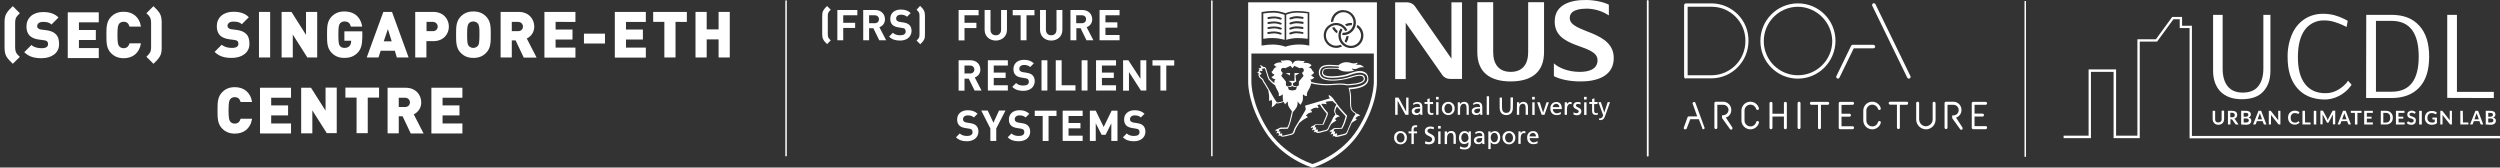 <?xml version="1.0" encoding="utf-8"?>
<!-- Generator: Adobe Illustrator 27.5.0, SVG Export Plug-In . SVG Version: 6.00 Build 0)  -->
<svg version="1.1" xmlns="http://www.w3.org/2000/svg" xmlns:xlink="http://www.w3.org/1999/xlink" x="0px" y="0px"
	 viewBox="0 0 1700.9 114" style="enable-background:new 0 0 1700.9 114;" xml:space="preserve">
<rect x="0" y="0" width="1700.9" height="114" fill="#333333" stroke="none"/>
<style type="text/css">
	.st0{display:none;}
	.st1{display:none;fill:#FF3939;}
	.st2{fill:none;stroke:#FFFFFF;stroke-miterlimit:10;}
	.st3{fill:#FFFFFF;}
</style>
<g id="Layer_2">
	<rect y="0" class="st0" width="1700.9" height="114.1"/>
	<rect x="1121.5" y="0.3" class="st1" width="24.1" height="106"/>
	<rect x="1096.3" y="0.3" class="st1" width="24.1" height="106"/>
	<rect x="825" y="0.3" class="st1" width="24.1" height="106"/>
	<rect x="799.9" y="0.3" class="st1" width="24.1" height="106"/>
	<rect x="535.3" y="0.3" class="st1" width="24.1" height="106"/>
	<rect x="510.1" y="0.3" class="st1" width="24.1" height="106"/>
	<g id="Isolation_Mode">
		<line class="st2" x1="1121" y1="0.3" x2="1121" y2="106.3"/>
		<line class="st2" x1="824.5" y1="0.3" x2="824.5" y2="106.3"/>
		<line class="st2" x1="534.8" y1="0.3" x2="534.8" y2="106.3"/>
	</g>
</g>
<g id="Layer_1">
	<g id="Layer_2_00000178898090270224163550000003547689354033274805_">
	</g>
	<g id="Layer_1_00000076599572531432482430000001172932702952305813_">
		<polygon class="st3" points="949.2,66.4 951.5,66.4 956.6,75.8 956.7,75.8 956.7,66.4 958.3,66.4 958.3,78.1 956.2,78.1 
			950.9,68.5 950.9,68.5 950.9,78.1 949.2,78.1 		"/>
		<path class="st3" d="M961.6,71.5c0.7-0.6,1.6-0.9,2.5-0.9c1.6,0,2.1,0.8,2.1,2.2c-0.6,0-1,0-1.7,0c-1.6,0-4,0.7-4,2.8
			c0,1.8,1.3,2.7,3.1,2.7c1.1,0,2.1-0.5,2.7-1.3l0,0v1.1h1.5c-0.1-0.6-0.1-1.1-0.1-1.7v-3.5c0-2.3-1-3.5-3.4-3.5c-1,0-2,0.3-2.8,0.8
			L961.6,71.5z M966.2,74.8c0,1.2-0.9,2.2-2.1,2.2c-0.1,0-0.1,0-0.2,0c-0.8,0-1.5-0.6-1.6-1.4c0-1.5,2.1-1.7,3-1.7c0.3,0,0.7,0,1,0
			L966.2,74.8z"/>
		<path class="st3" d="M975,70.8h-2.2v4.7c-0.1,0.7,0.5,1.4,1.2,1.5h0.1c0.4,0,0.8-0.1,1.1-0.3V78c-0.4,0.1-0.9,0.2-1.3,0.2
			c-1.6,0-2.6-0.8-2.6-2.5v-5h-2.1v-1.3h1.9v-2l1.6-0.5v2.5h2.3V70.8z"/>
		<path class="st3" d="M978.8,65.9H977v1.8h1.8V65.9z M977.1,78.1h1.6v-8.6h-1.6V78.1z"/>
		<path class="st3" d="M981,73.8c-0.1,2.4,1.8,4.4,4.2,4.5c0.1,0,0.1,0,0.2,0c2.4,0,4.3-1.9,4.3-4.3c0-0.1,0-0.1,0-0.2
			c0.2-2.3-1.6-4.3-3.9-4.5c-0.1,0-0.3,0-0.4,0c-2.3-0.1-4.3,1.7-4.4,4.1C981,73.6,981,73.7,981,73.8 M982.7,73.8
			c0-1.6,1-3.2,2.7-3.2c1.7,0,2.7,1.6,2.7,3.2s-0.9,3.2-2.8,3.2C983.4,77,982.7,75.3,982.7,73.8"/>
		<path class="st3" d="M991.8,69.6h1.5v1.3l0,0c0.6-1,1.6-1.6,2.8-1.6c2.2,0,3.2,1.4,3.2,3.7v5.1h-1.5v-4.4c0-2-0.4-3-1.8-3.1
			c-1.8,0-2.6,1.4-2.6,3.5v4h-1.6V69.6L991.8,69.6z"/>
		<path class="st3" d="M1002.4,71.5c0.7-0.6,1.6-0.9,2.5-0.9c1.6,0,2.1,0.8,2.1,2.2c-0.6,0-1.1,0-1.7,0c-1.6,0-4,0.7-4,2.8
			c0,1.8,1.3,2.7,3.1,2.7c1.1,0,2.1-0.5,2.7-1.3l0,0v1.1h1.5c-0.1-0.6-0.1-1.1-0.1-1.7v-3.5c0-2.3-1-3.5-3.4-3.5c-1,0-2,0.3-2.8,0.8
			L1002.4,71.5z M1007,74.8c0,1.2-0.9,2.2-2.1,2.2c-0.1,0-0.2,0-0.3,0c-0.8,0-1.5-0.6-1.6-1.4c0-1.5,2.1-1.7,3-1.7c0.3,0,0.7,0,1,0
			V74.8L1007,74.8z"/>
		<rect x="1011.5" y="65.5" class="st3" width="1.6" height="12.6"/>
		<path class="st3" d="M1029.3,73.3c0,3.3-1.7,5-4.5,5c-2.8,0-4.5-1.8-4.5-5v-6.9h1.6V73c0,2.2,0.7,3.8,2.9,3.8
			c2.2,0,2.9-1.5,2.9-3.8v-6.7h1.7L1029.3,73.3z"/>
		<path class="st3" d="M1032.1,69.6h1.5v1.3l0,0c0.6-1,1.6-1.6,2.8-1.6c2.2,0,3.2,1.4,3.2,3.7v5.1h-1.6v-4.4c0-2-0.4-3-1.8-3.1
			c-1.8,0-2.6,1.4-2.6,3.5v4h-1.6L1032.1,69.6z"/>
		<path class="st3" d="M1044.2,67.7h-1.8v-1.8h1.8V67.7z M1042.5,69.6h1.6v8.6h-1.6V69.6z"/>
		<polygon class="st3" points="1050.8,78.1 1048.9,78.1 1045.8,69.6 1047.6,69.6 1049.8,76.5 1049.9,76.5 1052.2,69.6 1053.8,69.6 
					"/>
		<path class="st3" d="M1061.9,76.2c-0.8,0.5-1.7,0.8-2.6,0.9c-1.5,0-2.8-1.2-2.8-2.8c0,0,0,0,0-0.1h6.1c0-2.8-0.9-4.8-3.8-4.8
			c-2.4,0-4,1.8-4,4.3c0,2.8,1.4,4.6,4.4,4.6c0.9,0,1.8-0.2,2.7-0.6V76.2L1061.9,76.2z M1056.4,73c0-1.3,1-2.3,2.3-2.4
			c1.2,0,2.2,1,2.2,2.1c0,0.1,0,0.2,0,0.2h-4.5V73z"/>
		<path class="st3" d="M1064.6,69.6h1.5v1.3l0,0c0.4-0.9,1.3-1.5,2.2-1.5c0.3,0,0.7,0,1,0.1v1.4c-0.3-0.1-0.6-0.2-0.9-0.2
			c-1.4,0-2.3,1.3-2.3,3.5v3.9h-1.6L1064.6,69.6z"/>
		<path class="st3" d="M1070.5,76.4c0.6,0.4,1.3,0.6,2,0.6s1.6-0.3,1.6-1.2c0-1.6-3.7-1.4-3.7-3.8c0-1.8,1.3-2.6,3-2.6
			c0.7,0,1.4,0.1,2,0.3l-0.1,1.4c-0.5-0.2-1.1-0.4-1.6-0.4c-0.8,0-1.5,0.3-1.5,1c0,1.7,3.7,1.2,3.7,4c0,1.5-1.2,2.7-2.7,2.7
			c-0.1,0-0.2,0-0.3,0c-0.8,0-1.6-0.1-2.3-0.5L1070.5,76.4z"/>
		<path class="st3" d="M1079.5,67.7h-1.8v-1.8h1.8V67.7z M1077.8,69.6h1.6v8.6h-1.6V69.6z"/>
		<path class="st3" d="M1086.8,70.8h-2.2v4.7c-0.1,0.7,0.4,1.4,1.2,1.5c0.1,0,0.1,0,0.2,0c0.4,0,0.8-0.1,1.1-0.3V78
			c-0.4,0.1-0.9,0.2-1.3,0.2c-1.6,0-2.6-0.8-2.6-2.5v-5h-1.9v-1.3h1.9v-2l1.6-0.5v2.5h2.2L1086.8,70.8z"/>
		<path class="st3" d="M1088.1,80.4c0.2,0.1,0.5,0.1,0.7,0.1c1.4,0,1.9-2,1.9-2.1c-0.1-0.3-0.2-0.6-0.3-0.9l-2.9-8h1.7l2.3,7.1l0,0
			l2.3-7.1h1.6l-3.1,8.7c-0.6,1.7-1.2,3.5-3.3,3.5c-0.4,0-0.7,0-1.1-0.1L1088.1,80.4z"/>
		<path class="st3" d="M948.5,93.7c-0.1,2.4,1.8,4.4,4.2,4.5c0.1,0,0.1,0,0.2,0c2.4,0,4.3-1.9,4.3-4.3c0-0.1,0-0.1,0-0.2
			c0.1-2.3-1.6-4.3-4-4.5c-0.1,0-0.3,0-0.4,0c-2.3-0.1-4.3,1.7-4.3,4.1C948.5,93.4,948.5,93.5,948.5,93.7 M950.2,93.7
			c0-1.6,1-3.2,2.7-3.2c1.7,0,2.7,1.6,2.7,3.2s-0.8,3.2-2.7,3.2C951,96.9,950.2,95.2,950.2,93.7"/>
		<path class="st3" d="M960.3,90.7h-2v-1.3h2v-0.8c0-2.1,0.5-3.4,2.9-3.4c0.3,0,0.7,0,1,0.1l-0.1,1.3c-0.2-0.1-0.5-0.1-0.8-0.1
			c-1.4,0-1.5,0.9-1.5,2v0.9h2.3v1.3h-2.2V98h-1.6V90.7L960.3,90.7z"/>
		<path class="st3" d="M975.4,88c-0.7-0.3-1.4-0.5-2.2-0.5c-0.9,0-2,0.3-2,1.6c0,2.2,5,1.7,5,5.6c0,2.5-1.9,3.5-4.3,3.5
			c-0.8,0-1.6-0.2-2.4-0.5l0.2-1.6c0.8,0.3,1.6,0.5,2.4,0.6c1.2,0.1,2.2-0.7,2.3-1.9l0,0c0-2.6-5-1.9-5-5.5c0-2.1,1.6-3.2,3.7-3.2
			c0.8,0,1.7,0.1,2.5,0.4L975.4,88z"/>
		<path class="st3" d="M980.2,87.5h-1.8v-1.8h1.8V87.5z M978.5,89.4h1.6V98h-1.6V89.4z"/>
		<path class="st3" d="M983,89.4h1.5v1.3l0,0c0.6-1,1.6-1.6,2.8-1.6c2.2,0,3.2,1.4,3.2,3.7v5.1h-1.6v-4.4c0-2-0.4-3-1.8-3
			c-1.8,0-2.6,1.4-2.6,3.5v4h-1.6v-8.6H983z"/>
		<path class="st3" d="M1000.7,89.4h-1.5v1.3l0,0c-0.5-1-1.7-1.6-2.8-1.5c-2.6,0-3.8,2.3-3.8,4.6s1.2,4.2,3.6,4.2
			c1.1,0,2.2-0.5,2.9-1.3l0,0v0.8c0,1.8-1,2.9-2.6,2.9c-1.1,0-2.1-0.3-3.1-0.8l-0.2,1.5c1,0.4,2,0.6,3.1,0.6c3,0,4.4-1.5,4.4-4.1
			L1000.7,89.4L1000.7,89.4z M996.6,96.7c-1.5,0-2.4-1.4-2.4-3c0-1.5,0.8-3.2,2.4-3.2c1.6,0,2.5,1.5,2.5,3.3
			C999.3,95.2,998.2,96.5,996.6,96.7C996.7,96.7,996.7,96.7,996.6,96.7"/>
		<path class="st3" d="M1003.9,91.3c0.7-0.6,1.6-0.9,2.5-0.9c1.6,0,2.1,0.8,2.1,2.2c-0.6,0-1.1,0-1.7,0c-1.6,0-4,0.7-4,2.8
			c0,1.9,1.3,2.7,3.1,2.7c1,0,2-0.5,2.6-1.3l0,0V98h1.5c-0.1-0.6-0.1-1.1-0.1-1.7v-3.6c0-2.3-1-3.5-3.4-3.5c-1,0-2,0.3-2.8,0.8
			L1003.9,91.3z M1008.4,94.6c0.1,1.2-0.9,2.2-2.1,2.3c-0.1,0-0.2,0-0.3,0c-0.8,0-1.5-0.6-1.6-1.4c0-1.5,2.1-1.6,3-1.6
			c0.3,0,0.7,0,1,0V94.6L1008.4,94.6z"/>
		<path class="st3" d="M1012.6,101.4h1.6v-4.7l0,0c0.6,0.9,1.7,1.5,2.8,1.4c2.6,0,3.7-2.3,3.7-4.6s-1.2-4.3-3.7-4.3
			c-1.1,0-2.2,0.5-2.9,1.4l0,0v-1.2h-1.5V101.4L1012.6,101.4z M1019.1,93.6c0,1.3-0.7,3.2-2.4,3.2c-1.7,0-2.5-1.8-2.5-3.2
			c0-1.6,0.8-3.2,2.5-3.2C1018.4,90.4,1019.1,92.1,1019.1,93.6"/>
		<path class="st3" d="M1022.3,93.7c-0.1,2.4,1.8,4.4,4.2,4.5c0.1,0,0.1,0,0.2,0c2.4,0,4.3-1.9,4.3-4.3c0-0.1,0-0.1,0-0.2
			c0.1-2.3-1.6-4.3-4-4.5c-0.1,0-0.2,0-0.4,0c-2.3-0.1-4.3,1.8-4.4,4.1C1022.3,93.4,1022.3,93.5,1022.3,93.7 M1024,93.7
			c0-1.6,1-3.2,2.7-3.2c1.7,0,2.7,1.6,2.7,3.2s-0.8,3.2-2.7,3.2C1024.8,96.9,1024,95.2,1024,93.7"/>
		<path class="st3" d="M1033.1,89.4h1.5v1.3l0,0c0.4-0.9,1.3-1.5,2.2-1.5c0.3,0,0.7,0,1,0.1v1.4c-0.3-0.1-0.6-0.2-0.9-0.2
			c-1.4,0-2.3,1.3-2.3,3.5v3.9h-1.6L1033.1,89.4z"/>
		<path class="st3" d="M1046.1,96c-0.8,0.5-1.7,0.8-2.6,0.9c-1.5,0-2.8-1.3-2.8-2.8c0,0,0,0,0-0.1h6.1c0-2.8-0.9-4.8-3.8-4.8
			c-2.4,0-4,1.8-4,4.3c0,2.8,1.4,4.6,4.4,4.6c0.9,0,1.8-0.2,2.7-0.6V96L1046.1,96z M1040.6,92.8c0-1.3,1-2.3,2.3-2.4
			c1.2,0,2.1,1,2.1,2.2c0,0.1,0,0.1,0,0.2C1045,92.8,1040.6,92.8,1040.6,92.8z"/>
		<path class="st3" d="M1057.2,43.1c3.2,3,9.5,5.7,17.2,5.8c6.8,0.1,12.2-1.9,12.5-7.5c0.7-12.2-30.3-7.3-29.1-27.8
			c0.5-10.4,10.7-13.8,21.7-13.6c5.9,0.1,11.9,1.5,15.1,3.2v7.3c-4.2-2.8-9-4.3-14-4.6c-7-0.1-12.5,1.2-12.6,6.3
			c-0.2,10.6,31.1,8.1,29.9,28.4c-0.7,11.5-11.8,15-23.4,14.8c-6.7-0.1-13.2-1.4-17.3-3.6V43.1z"/>
		<path class="st3" d="M1027.8,55.4c-14.4,0-22.7-6.5-22.7-19.9v-34h10.8v34c0,8.3,4,13.4,11.9,13.4c7.9,0,11.9-5,11.9-13.4v-34
			h10.8v34C1050.5,48.9,1042.2,55.4,1027.8,55.4"/>
		<path class="st3" d="M987.5,1.6v38.3L962.7,4.3c-1.2-1.7-3.2-2.7-5.3-2.7h-8.2v52.2h7.2V15.5l24.8,35.4c1.2,1.8,3.2,2.8,5.4,2.8
			h8.1V1.6H987.5z"/>
		<path class="st3" d="M866.8,8.6c-2.4,0-4.9,0.2-7.3,0.6v17.2c2.3-0.4,4.6-0.6,6.9-0.5c2.6,0,5.1,0.5,7.6,1.2v-17
			C871.6,9.2,869.2,8.7,866.8,8.6 M870.8,23.5c-1.1-0.5-2.4-0.7-3.6-0.8c-1.4,0-2.7,0.2-4,0.4c-0.4,0.1-0.8-0.1-1-0.5
			c-0.1-0.4,0.1-0.7,0.5-0.8c0,0,0,0,0.1,0c1.5-0.3,3-0.4,4.5-0.4c1.4,0.1,2.8,0.3,4.2,0.9c0.4,0.1,0.6,0.4,0.5,0.8v0.1
			C871.7,23.5,871.2,23.6,870.8,23.5 M870.9,20.1c-1.1-0.5-2.4-0.7-3.6-0.8c-1.4,0-2.7,0.2-4,0.4c-0.4,0.1-0.8-0.1-1-0.4
			c-0.1-0.4,0.1-0.7,0.5-0.9c0,0,0,0,0.1,0c1.5-0.3,3-0.4,4.5-0.4c1.4,0.1,2.8,0.3,4.2,0.9c0.4,0.1,0.6,0.5,0.5,0.8c0,0,0,0,0,0.1
			C871.7,20,871.3,20.2,870.9,20.1 M870.9,16.7c-1.1-0.5-2.4-0.7-3.6-0.8c-1.4,0-2.7,0.2-4,0.4c-0.4,0.1-0.8-0.1-1-0.4
			c-0.1-0.4,0.1-0.7,0.4-0.9h0.1c1.5-0.3,3-0.4,4.5-0.4c1.4,0.1,2.8,0.3,4.2,0.9c0.4,0.1,0.6,0.4,0.5,0.8v0.1
			C871.7,16.6,871.3,16.8,870.9,16.7 M870.9,13.3c-1.1-0.5-2.4-0.7-3.6-0.8c-1.4,0-2.7,0.2-4,0.4c-0.4,0.1-0.8-0.1-1-0.4
			c-0.1-0.4,0.1-0.7,0.4-0.9h0.1c1.5-0.3,3-0.4,4.5-0.4c1.4,0.1,2.8,0.3,4.2,0.9c0.4,0.1,0.6,0.4,0.5,0.8V13
			C871.7,13.2,871.3,13.4,870.9,13.3"/>
		<path class="st3" d="M882.3,8.6c-2.5,0-4.9,0.5-7.2,1.4v17.1c2.5-0.8,5.1-1.2,7.7-1.2c2.3,0,4.6,0.2,6.9,0.5V9.1
			C887.1,8.8,884.7,8.6,882.3,8.6 M885.9,23c-1.3-0.2-2.7-0.4-4.1-0.4c-1.2,0.1-2.4,0.3-3.6,0.8c-0.4,0.1-0.8,0-1-0.4
			c-0.1-0.3,0-0.7,0.4-0.9h0.1c1.3-0.5,2.7-0.8,4.1-0.8c1.5,0,3,0.2,4.5,0.5c0.4,0.1,0.6,0.4,0.5,0.8l0,0
			C886.8,23,886.3,23.2,885.9,23 M885.9,19.7c-1.3-0.2-2.7-0.4-4.1-0.4c-1.2,0.1-2.4,0.3-3.6,0.8c-0.4,0.1-0.8,0-1-0.4
			c-0.1-0.3,0-0.7,0.4-0.9h0.1c1.3-0.5,2.7-0.8,4.1-0.9c1.5,0,3,0.2,4.5,0.4c0.4,0.1,0.6,0.5,0.5,0.8l0,0
			C886.8,19.6,886.4,19.8,885.9,19.7 M886,16.2c-1.3-0.2-2.7-0.4-4.1-0.4c-1.2,0.1-2.4,0.3-3.6,0.8c-0.4,0.1-0.8,0-1-0.4
			c-0.1-0.3,0-0.7,0.4-0.9h0.1c1.3-0.5,2.7-0.8,4.1-0.9c1.5,0,3,0.2,4.5,0.4c0.4,0.1,0.6,0.4,0.5,0.8c0,0,0,0,0,0.1
			C886.8,16.2,886.4,16.4,886,16.2 M886,12.8c-1.3-0.2-2.7-0.4-4.1-0.4c-1.2,0.1-2.4,0.3-3.6,0.8c-0.4,0.1-0.8,0-1-0.4
			c-0.1-0.3,0-0.7,0.4-0.9h0.1c1.3-0.5,2.7-0.8,4.1-0.9c1.5,0,3,0.2,4.5,0.5c0.4,0.1,0.6,0.4,0.5,0.8c0,0,0,0,0,0.1
			C886.8,12.7,886.3,12.9,886,12.8"/>
		<path class="st3" d="M876,68.4L876,68.4L876,68.4L876,68.4"/>
		<path class="st3" d="M936.8,55.6v-54h-87.6v54c0,0.1,0,0.3,0,0.4c0,2.6,0.6,16,11.4,33.2c11.8,18.8,31.3,24.5,32.1,24.8l0.3,0.1
			l0.3-0.1c0.8-0.2,20.4-6,32.2-24.7S936.8,56.2,936.8,55.6 M923.5,16.9c2.6,1.5,4.1,4.3,4.1,7.3c0,4.7-3.8,8.5-8.5,8.5
			c-4.7,0-8.5-3.8-8.5-8.5c0-1.8,0.5-3.5,1.6-4.9c0.4,0.3,0.8,0.6,1.2,1c-0.8,1.2-1.2,2.5-1.2,3.9c0,3.8,3.1,7,6.9,7s6.9-3.2,6.9-7
			c0-2.3-1.1-4.4-3-5.7C923.3,17.9,923.4,17.4,923.5,16.9 M914.8,28c0.6-1,1-2.1,1.1-3.2c0.5-0.1,1.1-0.3,1.6-0.4
			c0,1.7-0.6,3.4-1.6,4.7C915.5,28.8,915.1,28.4,914.8,28 M914,6.9c4.7,0,8.5,3.8,8.5,8.5s-3.8,8.5-8.5,8.5l-0.8-0.1
			c0-0.5,0.1-1,0.3-1.5h0.5c3.8,0,6.9-3.2,6.9-7s-3.1-7-6.9-7c-3.6,0-6.6,2.8-6.9,6.3c-0.5,0.1-1.1,0.3-1.6,0.5
			c0.1-4.6,3.8-8.3,8.4-8.3 M916.2,17.8c-0.4-0.4-0.7-0.8-1.2-1.1c1.3-0.7,2.7-1.1,4.1-1.1l0.8,0.1c0,0.5-0.1,1-0.3,1.5h-0.5
			C918.1,17.2,917.1,17.4,916.2,17.8 M909,15.6c3.3,0,6.3,2,7.7,5c-0.5,0.2-1,0.4-1.5,0.5c-1.1-2.4-3.6-4-6.2-4
			c-3.8,0-6.9,3.2-6.9,7s3.1,7,6.9,7c1,0,2.1-0.2,3-0.7c0.4,0.4,0.7,0.8,1.2,1.1c-1.3,0.7-2.7,1.1-4.1,1.1c-4.7,0-8.5-3.8-8.5-8.5
			l0,0C900.5,19.5,904.3,15.7,909,15.6C909,15.7,909,15.7,909,15.6 M910.1,21.1c-0.2,0.5-0.3,1.1-0.4,1.6c-1.5-0.9-2.6-2.2-3.4-3.8
			c0.5-0.2,1-0.4,1.5-0.5C908.4,19.5,909.2,20.4,910.1,21.1 M858.3,27.8V8.2l0.5-0.1c2.6-0.4,5.3-0.7,8-0.7c2.6,0.1,5.2,0.6,7.7,1.6
			c2.5-1,5.1-1.5,7.8-1.5s5.4,0.2,8,0.7l0.5,0.1V31l-0.7-0.1c-2.4-0.5-4.9-0.7-7.3-0.6c-2.7,0.1-5.4,0.5-8,1.4l-0.2,0.1l-0.2-0.1
			c-2.6-0.9-5.3-1.3-8-1.4c-2.5,0-4.9,0.2-7.3,0.6l-0.8,0.1V27.8L858.3,27.8z M923.7,87.9c-10.6,16.8-28.2,22.9-30.7,23.7
			c-2.4-0.8-20-6.9-30.6-23.7c-10.6-16.8-11-30.3-11-32.2V36.4h83.3v19.1c0,0,0,0.1,0,0.2C934.7,57.6,934.3,71.1,923.7,87.9"/>
		<path class="st3" d="M928.5,49.1c-2.9-1.6-6.7-0.5-10,0.7c-2,0.8-4,1.3-6.1,1.6c-2.1,0.3-9.3,1.3-11.6-0.6
			c-0.4-0.3-0.6-0.8-0.7-1.2c0-0.7,0.2-1.4,0.6-2c0.6-0.6,1.9-0.9,4.1-0.9l5.6,0.1c0.4,0.4,1.2,1.2,3.5,1.7c2.5,0.4,5.1,0.2,7.6-0.5
			c-0.4-0.1-0.8-0.3-1.2-0.5c-0.3-0.2-0.4-0.6-0.4-0.9c0.6,0.3,1.3,0.4,1.9,0.4c1.4,0,2.1-0.7,3.4-1.1c0.9-0.2,1.9-0.2,2.8-0.1
			c-0.7-0.8-1.7-1.4-2.7-1.7c-1-0.1-2-0.1-3,0.1c0.3-0.2,0.6-0.4,0.9-0.6c0.3-0.3,0.4-0.6,0.5-1c-1,0.4-2.1,0.6-3.2,0.5
			c-1.6-0.1-1.5-0.7-4.7-0.8c-1.9,0.1-3.8,0.8-5.2,2.1c-2.6-0.2-4.6-0.3-5.8-0.3c-3.2,0-5.1,0.5-6.3,1.8c-1,1.1-1.4,2.6-1.2,4
			c0.1,1.2,0.7,2.4,1.6,3.2c3,2.5,11.2,1.8,14.1,1.2c2.1-0.3,4.1-0.8,6.1-1.4h0.1c1.4-0.5,5.9-2,7.7-1c0.4,0.3,0.7,0.7,0.8,1.1
			c0.1,0.2,0.1,0.5,0.1,0.7c0,0.4-0.1,0.7-0.3,1c-1.7,2.1-8,2.4-10.8,2.6c-1.5-0.3-3-0.5-4.6-0.5c-1.6,0-3,0.1-4.4,0.2
			c-3.3,0.3-6.6,0.3-9.9-0.1c-1.9-0.2-3.7-0.6-5.6-1.1c-0.1-0.7-0.4-1.3-0.9-1.7c1.1,0.3,2.5-0.8,2.9-1.4c0-0.1-1.9-0.6-2.1-1.8
			c0,0,1.4,0.1,1.9-1.8c-1.4-0.8-0.9-1-1.6-2c-0.6-0.8-1.5-1.3-2.5-1.2c0.3,0,0.6-0.1,0.9-0.2c0.6-0.3,1-1.1,1.6-1.1
			c-1.2-1.9-4.4-2.1-5.7-1.7c0.3-0.4,0.9-0.9,0.9-1.5c-1.8,0.5-3.5-0.4-5.3-0.1c-1.3,0.1-2.4,1-2.8,2.3h-0.1
			c-0.2-1.6-1.3-2.5-2.7-2.6c-1.8-0.3-3.5,0.6-5.3,0.1c0,0.6,0.5,1.1,0.9,1.5c-1.3-0.4-4.5-0.1-5.7,1.7c0.6,0,1,0.8,1.6,1.1
			c0.3,0.2,0.6,0.2,0.9,0.2c-1,0-1.9,0.4-2.4,1.2c-0.7,0.9-0.2,1.2-1.6,2c0.6,1.9,1.9,1.7,1.9,1.8c-0.1,1.2-2,1.8-2,1.8
			c0.4,0.6,1.8,1.8,2.9,1.4c-0.8,0.7-1.1,1.8-0.8,2.8c-1.3-0.9-2.5-2-3.5-3.2c-0.4-1.1-0.8-2.1-1.1-3.2l-0.3-1l-0.2-0.5
			c-0.4-1.6-0.8-3-1.6-3.1c-0.3-0.1-0.7-0.1-1.1-0.1c-0.2-0.4-0.6-0.7-1-0.9s-0.8-0.2-1.2-0.1c0.4,0.3,0.7,0.6,0.9,1
			c0.2,0.1,0.2,0.2,0.2,0.3c-0.1,0.1-0.3,0.2-0.4,0.3l0,0l-0.3,0.3h-0.2c-0.4-0.1-0.9,0-1.2,0.1c0.3,0.2,0.6,0.3,0.8,0.6
			c-0.4,0.5-0.5,1-0.6,1.6c0,0.1,0,0.1,0,0.2c-0.4,0-0.8,0.1-1.1,0.4c0.4,0.1,0.8,0.3,1.2,0.6l0.1,0.1l-0.1,0.1
			c-0.2,0.3-0.3,0.6-0.2,0.9c0.1,0.8,0.4,1.5,1,2l1.6,1.4c0.4,1.1,1,2.1,1.7,3c0.1,0.2,1,1.8,2,3.4c0.1,0.2,0.3,0.5,0.4,0.7
			c0.2,1,0.4,2.3,0.5,3.3c0.1,1.3,0.1,2.6,0,3.8c0.7,0,1.3-0.3,1.7-0.8c0.3,0.9,0.4,1.8,0.4,2.7c-0.1,0.8-0.2,1.7-0.3,2.5
			c0.7-0.4,1.4-0.8,2-1.4c0.4-0.4,0.8-0.9,1.1-1.4c0.9,0.6,3.6-0.4,5-0.9c0.3,0.6,0.7,1.2,1.1,1.8c0.2-0.8,1.1-1.2,1.5-1.9h0.3
			c-0.1,1.2,0.1,2.3,0.6,3.4c0.6,1.1,1.4,2.1,2.2,3.1c-0.3,1.5-0.9,4.2-1.5,6.5c-0.4,1.6-0.9,3.1-1.7,4.5c-1,0-2.7,0.1-3.3,0.1
			c-1.1-0.2-2.1,0.2-2.9,0.8l-0.1,0.1c-0.5,0-0.9,0.2-1.3,0.5c-0.3,0.3-0.5,0.7-0.6,1.1c0.4-0.2,0.8-0.3,1.2-0.4h0.1l0,0
			c0,0.2,0.1,0.4,0.2,0.6c-0.1,0.1-0.2,0.1-0.2,0.2c-0.3,0.3-0.5,0.7-0.5,1.2c0.4-0.3,0.8-0.4,1.2-0.5c0.2,0.3,0.4,0.6,0.6,0.8v0.2
			c-0.3,0.3-0.4,0.8-0.4,1.2c0.3-0.2,0.7-0.4,1.1-0.5c0.2,0.2,0.3,0.4,0.5,0.5c0.8,0.7,2.8,0.3,5.3-0.4l1.6-0.4
			c1-0.1,1.8-0.7,2.3-1.5c0.2-0.3,0.3-0.7,0.4-1l0.1-0.4c0.3-1,0.8-1.9,1.3-2.7c0,0,0.7-1.1,1.6-2.6c0.8-0.7,1.8-1.5,2.5-2
			c1.1-0.7,3.3-1.9,3.3-1.9c-0.3-0.5-0.8-0.9-1.4-1.1c0.6-0.6,1.3-1.1,2-1.6c0.8-0.3,1.6-0.6,2.4-0.7c-0.3-0.6-0.7-1.1-1.3-1.5
			c0.4-0.1,0.7-0.3,1-0.5c1.3-1,2.9-1.3,4.5-0.8c0.1-0.7-0.2-1.5-0.9-1.8c0.6-0.3,1.2-0.5,1.9-0.6c0.4,0.7,0.9,1.5,1.1,1.8
			c1.1,1.5,2.3,3,3.5,4.4c0,0,0.1,0.1,0,0.2c-0.2,0.9-0.5,1.8-0.9,2.6l-0.3,0.7l-1.5,3.6c-0.7,0-2.6,0.1-3.3,0.1
			c-1-0.1-2,0.1-2.8,0.8c-0.1,0.1-0.1,0.2-0.2,0.2c-0.5,0.1-1,0.3-1.3,0.6c-0.3,0.3-0.5,0.7-0.5,1.1c0.4-0.2,0.8-0.4,1.2-0.5h0.2
			c0,0.2,0.1,0.4,0.2,0.6c-0.1,0.1-0.2,0.2-0.3,0.3c-0.3,0.3-0.4,0.8-0.4,1.2c0.4-0.3,0.8-0.5,1.2-0.6h0.1c0.1,0.2,0.3,0.4,0.4,0.6
			c0,0.1-0.1,0.1-0.1,0.2c-0.3,0.3-0.4,0.8-0.5,1.2c0.3-0.3,0.7-0.5,1.2-0.6c0.2,0.2,0.3,0.4,0.5,0.5c0.8,0.7,2.4,0.3,4.6-0.4
			l1.6-0.4c0.9-0.1,1.8-0.6,2.2-1.4l0.4-0.9c0.2-0.4,0.4-0.8,0.6-1.2c0.3-0.4,0.5-0.9,0.8-1.4c0.4-0.3,0.7-0.6,1-0.8
			c0.7-0.5,2.5-1.6,2.5-1.6c-0.2-0.4-0.6-0.8-1.1-0.9c0.5-0.5,1-1,1.6-1.3c0.6-0.3,1.2-0.5,1.9-0.6c-0.5-0.4-1-0.7-1.5-1
			c-0.3-0.1-0.6-0.2-0.9-0.2c-0.1-0.5-0.3-0.9-0.6-1.3c-0.6-1,0.3-3.1,1-4.3c0.6,0.8,1.3,1.6,2,2.4l3.9,4.3
			c-0.4,1.5-0.8,2.9-1.3,4.3c-0.5,1.2-1,2.5-1.6,3.6c-0.8,0-2.5,0.1-3.2,0.1c-1-0.1-2.1,0.1-2.9,0.8c-0.1,0.1-0.2,0.2-0.2,0.3
			c-0.4,0.1-0.9,0.3-1.2,0.6c-0.3,0.3-0.5,0.7-0.5,1.2c0.3-0.3,0.7-0.5,1.2-0.5h0.1c0.1,0.2,0.1,0.4,0.2,0.6
			c-0.1,0.1-0.2,0.2-0.3,0.3c-0.3,0.3-0.4,0.8-0.4,1.2c0.4-0.3,0.8-0.5,1.2-0.6l0,0c0.2,0.3,0.4,0.5,0.5,0.8l0,0
			c-0.3,0.3-0.4,0.8-0.4,1.2c0.3-0.2,0.6-0.4,1-0.6c0.1,0.1,0.3,0.3,0.4,0.4c0.8,0.7,2.4,0.3,4.7-0.4l1.6-0.4
			c0.9-0.1,1.8-0.6,2.2-1.4c0.1-0.4,1.1-2.7,1.4-3.3c0.5-1.2,1-2.4,1.6-3.6c0.2-0.2,0.5-0.4,0.7-0.6c0.9-0.6,2.8-1.7,2.8-1.7
			c-0.2-0.4-0.6-0.8-1.1-0.9c0.5-0.4,1-0.8,1.5-1.2c0.6-0.3,1.3-0.6,2-0.7c-0.5-0.4-1-0.7-1.5-1c-0.4-0.2-0.9-0.3-1.3-0.3
			c-0.1-0.4-0.4-0.8-0.8-0.9c-0.6-0.3-1.2-0.8-1.6-1.3c-1-1.1-1.1-3.3-1.1-5.5c0-0.5,0-1,0-1.4v-2.1c0-1.8-0.3-3.6-0.8-5.3
			c3.2-0.3,9.1-0.9,11.5-3.9c0.7-0.8,1.1-1.9,1.1-3c0-0.5-0.1-1.1-0.2-1.6C930.5,50.7,929.7,49.7,928.5,49.1 M868.7,69.6
			c-0.8-0.8-3.7-5.8-5.6-9.2c-1.4-2.5-2-3.4-2.1-3.6c-0.6-0.8-1.2-1.8-1.6-2.8v-0.1l-1.7-1.5c-0.5-0.4-0.7-1-0.7-1.6
			c0.2,0.1,0.4,0.1,0.7,0c0.6-0.3,0.6-0.8,0.6-0.8c-0.3-0.4-0.7-0.7-1.2-0.9c-0.1-0.4,0-0.9,0.2-1.3c0,0.1,0.1,0.3,0.1,0.4
			c0.2,0.2,0.5,0.3,0.8,0.2c0.4,0,0.7-0.3,0.8-0.6c-0.2-0.4-0.5-0.7-0.8-1v0h0.1c0.1-0.1,0.1-0.1,0.2-0.1c0.1,0.1,0.3,0.1,0.5,0.1
			c0.8,0,0.9-0.4,0.9-0.4l0,0c0.2,0,0.3,0,0.5,0.1c0.2,0.1,0.6,1,1,2.6l0.2,0.5l0.3,1c0.3,1.2,0.7,2.4,1.2,3.5
			c1.3,1.5,2.8,2.9,4.5,4l0.2,0.8c0.3,0.9,1.4,2.6,1.8,3.5c0.5,0.9,0.6,2,0.4,3c1,0,2-0.5,2.7-1.3c0.3,1.7-0.3,2.8,0.4,4.8
			C870.9,69.5,869,69.9,868.7,69.6 M876.8,61c-0.2-0.7-0.4-1.3-0.5-2c-0.1,0-1.4-0.9-1.4-0.9v-2.6c0,0-3.2-4-3.2-3.9s1.1-2,1.1-2
			l0,0c-0.5-0.4-1.7-1.4-1.1-2.6c0.6-1.2,2.2-0.8,2.7-0.6c0.1-0.1,3.5-1.6,3.6-1.6c0.1,0,1.3,1.6,1.3,1.6s1.4-1.6,1.3-1.6
			c-0.1,0,3.5,1.5,3.6,1.6c0.5-0.2,2-0.7,2.7,0.6c0.7,1.3-0.6,2.2-1.1,2.6l0,0l1.1,2l-3.2,3.9V58c0,0-1.3,0.9-1.4,0.9
			c-0.1,0.7-0.3,1.3-0.5,2c-0.8,0.4-1.6,0.6-2.5,0.6h-0.1C878.4,61.5,877.5,61.3,876.8,61 M907.7,75.5c0,0.5,0.1,0.9,0.3,1.3
			c0.2,0.3,0.4,0.6,0.5,1c0,0.3-0.2,0.5-0.6,0.9c-0.8,1-1.4,2.1-1.8,3.3c-0.6,1.2-1.2,2.3-1.7,3.2c-0.3,0.4-0.5,0.9-0.6,1.4
			l-0.4,0.8c-0.4,0.6-1,1-1.7,1.1l-1.7,0.4c-1.1,0.3-3,0.9-3.7,0.6c0.2-0.1,0.3-0.3,0.3-0.5c0.1-0.3,0-0.7-0.2-1
			c-0.4,0-0.8,0.1-1.2,0.3l-0.1-0.2c0.2-0.2,0.3-0.4,0.4-0.7c0.1-0.3,0-0.6-0.2-0.9c-0.3,0-0.7,0.1-1,0.2c0,0,0-0.1-0.1-0.1
			c0.2-0.1,0.4-0.3,0.4-0.5c0.1-0.2,0.1-0.4,0-0.7c0.6-0.4,1.4-0.6,2.1-0.5c0.9,0,3.5-0.1,3.6-0.1h0.2l1.7-4l0.3-0.7
			c0.5-0.9,0.8-1.9,1-2.9c0-0.3-0.1-0.5-0.3-0.7c-1.2-1.3-2.4-2.8-3.4-4.3c-0.2-0.3-0.6-0.9-0.9-1.5c1.2-0.2,2.5-0.1,3.6,0.2
			c0-0.6-0.3-1.2-0.8-1.5c1.7-0.5,3.4-0.7,5.1-0.6c0.1,0.1,0.1,0.2,0.2,0.3c0.4,0.5,0.9,1,1.4,1.3c0.1,0.1,0.2,0.1,0.3,0.2l0.5,0.6
			C908.3,72.6,907.8,74,907.7,75.5 M929.3,56.1c-2.3,2.8-8.4,3.4-11.4,3.6h-0.5l0.2,0.5c0.6,1.8,0.8,3.7,0.9,5.6v2.1
			c0,2.7-0.1,5.8,1.3,7.5c0.5,0.6,1.1,1.2,1.9,1.5c0.3,0.2,0.4,0.2,0.4,0.6s-0.2,0.7-0.6,1.2l-0.5,0.8c-1.3,2.3-2.4,4.8-3.4,7.2
			c-0.3,0.8-1.2,3-1.4,3.2c-0.3,0.6-1,1.1-1.7,1.2l-1.7,0.4c-1.1,0.4-2.3,0.6-3.5,0.7c0.2-0.1,0.3-0.3,0.4-0.6
			c0.1-0.3,0-0.7-0.2-0.9c-0.5,0.1-1,0.2-1.4,0.4l-0.2-0.2c0.2-0.1,0.4-0.3,0.4-0.6c0.1-0.3,0-0.7-0.2-1c-0.3,0-0.7,0.1-1,0.2
			c0,0,0-0.1-0.1-0.1c0.2-0.1,0.4-0.3,0.5-0.5c0.1-0.3,0.1-0.5,0-0.8c0.6-0.3,1.3-0.5,2-0.4c0.7,0,2.7-0.1,3.5-0.1h0.2l0.1-0.2
			c0.7-1.3,1.3-2.6,1.8-3.9c0.5-1.5,1-3,1.4-4.6v-0.2l-4.2-4.6c-0.8-0.9-1.6-1.8-2.2-2.8l0,0l0,0c-0.5-0.6-0.9-1.2-1.4-1.9l-0.5-0.6
			c-0.5-0.9-1.1-1.7-1.8-2.5c-0.6-0.6-1.3-1.1-2-1.6l-0.6,0.5l1,1.7l-16.9,5l0.1,0.4c0.2,0.7,0.3,1.3,0.4,2v0.1
			c-0.2,0.7-5.1,8.7-6.8,11.4c-0.6,0.9-1.1,1.9-1.4,2.9l-0.2,0.5c-0.1,0.3-0.2,0.6-0.3,0.9c-0.4,0.6-1,0.9-1.7,1l-1.6,0.4
			c-1.3,0.3-3.6,1-4.4,0.7c0.2-0.1,0.3-0.2,0.3-0.4c0.1-0.4,0.1-0.8-0.1-1.1c-0.5,0.1-0.9,0.2-1.3,0.3l-0.2-0.2
			c0.2-0.1,0.3-0.2,0.3-0.4c0.1-0.3,0.1-0.7,0-1.1c-0.4,0-0.8,0.1-1.2,0.2l-0.1-0.2c0.2-0.1,0.4-0.2,0.5-0.4
			c0.1-0.2,0.1-0.5,0.1-0.8c0.6-0.3,1.4-0.5,2.1-0.4c0.7,0,2.7-0.1,3.6-0.1h0.2l0.1-0.2c0.8-1.5,1.4-3.1,1.8-4.8
			c0.6-2.2,1.2-4.8,1.5-6.3c1-1,1.9-2.2,2.6-3.4c1.1-2.2,0.3-2.9,0.8-4.2c-0.1,1.3,1.4,1.6,1.7,2.7c2.7-3.7,1.4-5,1.8-7.3
			c0.7,0.8,1.6,1.3,2.7,1.3c-0.2-1,0-2.1,0.4-3c0.4-0.8,1.5-2.5,1.8-3.5c0.3-0.7,0.5-1.5,0.7-2.2c1.8,0.5,3.6,0.8,5.5,1
			c3.3,0.4,6.7,0.4,10.1,0.1c1.4-0.1,2.8-0.2,4.4-0.2c1.5,0,3,0.2,4.5,0.5h0.1c3.3-0.2,9.5-0.5,11.4-2.9c0.5-0.7,0.7-1.6,0.4-2.4
			c-0.1-0.7-0.6-1.3-1.2-1.6c-2.2-1.1-6.6,0.4-8.3,0.9h-0.1c-1.9,0.7-3.9,1.2-5.9,1.5c-3.3,0.6-10.8,1.1-13.4-1.1
			c-0.8-0.6-1.3-1.6-1.4-2.6c-0.2-1.2,0.2-2.5,1-3.4c1-1.1,2.7-1.5,5.7-1.5c1.2,0,3.2,0.1,5.8,0.3l0.4,0.5l-0.4,0.4l-5.8-0.1
			c-2.5,0-3.9,0.4-4.7,1.2c-0.6,0.8-0.8,1.7-0.8,2.6c0.1,0.7,0.5,1.3,1,1.8c2.5,2,9.4,1.2,12.2,0.8c2.1-0.3,4.2-0.8,6.2-1.6
			c3.2-1.1,6.8-2.1,9.4-0.7c1,0.4,1.7,1.3,1.9,2.3C930.5,53.5,930.2,55,929.3,56.1"/>
		<polygon class="st3" points="877.7,49.7 877.6,51.3 874.7,49.7 		"/>
		<path class="st3" d="M881.4,51.4c0,0.1,0.5,4,0.5,4l-2.2,1.2c0,0.1,0,1.3,0,1.4c0.3,0.2,0.6,0.4,0.9,0.5c0.5,0.2,1,0.2,1.4,0.1
			h0.2l-0.2,0.5h-0.1c-0.5,0.1-1,0.1-1.5,0c-0.3-0.1-0.7-0.2-1-0.5h-0.3c-0.3,0.2-0.6,0.4-1,0.5c-0.5,0.1-1,0.1-1.5,0h-0.1l-0.2-0.5
			h0.2c0.5,0.1,1,0.1,1.4-0.1c0.3-0.1,0.6-0.3,0.9-0.5v-1.5l-2.1-1.5h4v-5.3h3.1h0.4L881.4,51.4"/>
		<path class="st3" d="M1223.2,53.5c-14.1,0-25.5-11.4-25.5-25.5c-0.1-14,11.1-25.5,25.2-25.7c0.1,0,0.2,0,0.4,0
			c14.1,0,25.5,11.4,25.5,25.5C1248.7,42,1237.3,53.5,1223.2,53.5z M1223.2,4.6C1210.3,4.7,1200,15.1,1200,28
			c0,12.8,10.4,23.2,23.2,23.2c12.9,0,23.3-10.4,23.4-23.2C1246.4,15.1,1236,4.7,1223.2,4.6z"/>
		<path class="st3" d="M1250.4,53.5c-0.2,0-0.3,0-0.4-0.1c-0.6-0.3-0.9-1-0.6-1.6l10-20.6c0.2-0.4,0.5-0.7,1-0.7h14.2
			c0.6,0,1.1,0.5,1.2,1.2c0,0.6-0.5,1.1-1.2,1.2h-13.4l-9.7,19.9C1251.4,53.1,1250.9,53.5,1250.4,53.5z"/>
		<path class="st3" d="M1298.6,53.5c-0.4,0-0.8-0.3-1-0.7l-23.8-48.9c-0.3-0.6,0-1.3,0.6-1.6s1.3,0,1.6,0.6l23.8,48.9
			c0.3,0.6,0,1.3-0.6,1.6C1299,53.5,1298.8,53.5,1298.6,53.5z"/>
		<path class="st3" d="M1147,53.5c-0.6,0-1.1-0.5-1.2-1.2V3.5c0-0.6,0.5-1.1,1.2-1.2h17.7c13.9,0.2,25.1,11.6,24.9,25.5
			c0,13.9-11.1,25.3-24.9,25.5H1147V53.5z M1148.2,51.2h16.7c12.7-0.3,22.7-10.7,22.6-23.4c0.1-12.6-10-23-22.6-23.2h-16.7V51.2z"/>
		<path class="st3" d="M1236.9,71.3v15.6c0,0.6,0.4,1,1,1s1-0.4,1-1V71.3h4.6c0.5,0,1-0.4,1-0.9v-0.1c0-0.6-0.4-1-1-1h-11.1
			c-0.6,0-1,0.4-1,1s0.4,1,1,1H1236.9z"/>
		<path class="st3" d="M1172.4,78.4h-0.7l-0.1,0.1v1l0,0v0.8l0,0l5.4,7.5c0.2,0.3,0.5,0.4,0.8,0.4c0.3,0,0.4,0,0.5-0.1
			c0.4-0.3,0.5-0.9,0.3-1.4l-4.4-6.7c2.3-0.7,3.8-2.9,3.7-5.3c0-3-2.5-5.5-5.5-5.5h-5c-0.5,0-1,0.4-1,0.9v0.1v16.6c0,0.6,0.4,1,1,1
			s1-0.4,1-1V71.3h4c2,0,3.6,1.6,3.6,3.5c0,0,0,0,0,0.1C1175.9,76.8,1174.3,78.3,1172.4,78.4z"/>
		<path class="st3" d="M1158.7,87.9h0.4c0.5-0.1,0.7-0.6,0.6-1.1c0-0.1,0-0.1-0.1-0.2l-6.1-16.6c-0.1-0.5-0.6-0.7-1.1-0.6
			c-0.1,0-0.1,0-0.2,0.1c-0.5,0.1-0.8,0.6-0.6,1.1c0,0.1,0,0.1,0.1,0.2l3,8.4h-5.5c-0.5-0.1-1,0.2-1.1,0.7l0,0l-2.5,6.9
			c-0.2,0.5,0.1,1,0.6,1.2h0.4c0.5,0,0.9-0.3,1-0.7l2.4-6.2h5.8l2.4,6.2C1158,87.6,1158.3,87.9,1158.7,87.9z"/>
		<path class="st3" d="M1186.9,76.6v-1.4c0-2.2,1.8-4,4-4c1.8,0,3.4,1.2,3.9,2.9c0.1,0.5,0.7,0.8,1.2,0.7l0,0
			c0.5-0.1,0.8-0.7,0.7-1.2l0,0c-0.7-2.6-3.1-4.4-5.8-4.4c-3.4,0-6.1,2.7-6.1,6.1v6.6c0,3.3,2.7,6.1,6.1,6.1c2.7,0,5.1-1.8,5.8-4.4
			c0.2-0.5-0.1-1.1-0.7-1.2l0,0c-0.5-0.2-1.1,0.2-1.2,0.7l0,0c-0.5,1.8-2.1,3-3.9,2.9c-2.2,0-4-1.8-4-4V76.6L1186.9,76.6z"/>
		<path class="st3" d="M1214.7,87.9c0.6,0,1-0.4,1-1V70.3c0-0.6-0.4-1-1-1c-0.6,0-1,0.4-1,1v7.1h-7.8v-7.1c0-0.6-0.4-1-1-1
			c-0.5,0-1,0.4-1,0.9v0.1v16.6c0,0.5,0.4,1,0.9,1h0.1c0.6,0,1-0.4,1-1v-7.6h7.8v7.6C1213.6,87.5,1214.2,87.9,1214.7,87.9z"/>
		<path class="st3" d="M1223,70.2v16.6c0,0.6,0.4,1,1,1s1-0.4,1-1V70.2c0-0.5-0.4-1-0.9-1h-0.1C1223.5,69.2,1223,69.6,1223,70.2z"/>
		<path class="st3" d="M1269.8,76.6v-1.4c0-2.2,1.8-4,4-4c1.8,0,3.4,1.2,3.9,2.9c0.1,0.5,0.7,0.8,1.2,0.7l0,0
			c0.5-0.1,0.8-0.7,0.7-1.2l0,0c-0.7-2.6-3.1-4.4-5.8-4.4c-3.4,0-6.1,2.7-6.1,6.1v6.6c0,3.3,2.7,6.1,6.1,6.1c2.7,0,5.1-1.8,5.8-4.4
			c0.2-0.5-0.1-1.1-0.7-1.2l0,0c-0.5-0.2-1.1,0.2-1.2,0.7l0,0c-0.5,1.8-2.1,3-3.9,2.9c-2.2,0-4-1.8-4-4V76.6L1269.8,76.6z"/>
		<path class="st3" d="M1315.9,69.2c-0.5,0-1,0.4-1,0.9v0.1v11.1c0,2.5-2.1,4.5-4.6,4.6c-2.5,0-4.5-2.1-4.6-4.6V70.2
			c0-0.5-0.4-1-0.9-1h-0.1c-0.5,0-1,0.4-1,0.9v0.1v11.1c0,3.7,3,6.6,6.6,6.7c3.7,0,6.6-3,6.6-6.6l0,0V70.2
			C1316.9,69.7,1316.4,69.3,1315.9,69.2z"/>
		<path class="st3" d="M1330.8,80c2.3-0.7,3.8-2.9,3.7-5.3c0-3.1-2.5-5.5-5.5-5.5h-5c-0.5,0-1,0.4-1,0.9v0.1v16.6c0,0.6,0.4,1,1,1
			s1-0.4,1-1V71.3h4c2,0,3.6,1.6,3.6,3.5c0,0,0,0,0,0.1c0,2-1.6,3.6-3.5,3.6c0,0,0,0-0.1,0h-0.7l-0.1,0.1v1l0,0v0.8l0,0l5.4,7.5
			c0.2,0.3,0.5,0.4,0.8,0.4c0.3,0,0.4,0,0.5-0.1c0.4-0.3,0.5-0.9,0.3-1.4L1330.8,80z"/>
		<path class="st3" d="M1350.9,85.8h-7.5v-6.5h5.4c0.6,0,1-0.4,1-1s-0.4-1-1-1h-5.4v-6h7.5c0.6,0,1-0.4,1-1s-0.4-1-1-1h-8.4
			c-0.5,0-1,0.4-1,0.9v0.1v16.6c0,0.5,0.4,1,0.9,1h0.1h8.4c0.5,0,1-0.4,1-0.9v-0.1C1352,86.2,1351.6,85.8,1350.9,85.8z"/>
		<path class="st3" d="M1297.1,69.2H1286c-0.5,0-1,0.4-1,0.9v0.1c0,0.6,0.4,1,1,1h4.6v15.6c0,0.5,0.4,1,0.9,1h0.1c0.6,0,1-0.4,1-1
			V71.3h4.6c0.6,0,1-0.4,1-1c0.1-0.5-0.2-1-0.7-1.1C1297.3,69.2,1297.2,69.2,1297.1,69.2z"/>
		<path class="st3" d="M1260.4,71.3c0.5,0,1-0.4,1-0.9v-0.1c0-0.6-0.4-1-1-1h-8.4c-0.6,0-1,0.4-1,1v16.6c0,0.6,0.4,1,1,1h8.4
			c0.6,0,1-0.4,1-1c0-0.5-0.4-1-0.9-1h-0.1h-7.5v-6.5h5.4c0.5,0,1-0.4,1-0.9v-0.1c0-0.5-0.4-1-0.9-1h-0.1h-5.4v-6L1260.4,71.3
			L1260.4,71.3z"/>
		<path class="st3" d="M1510.7,62.3c-3.3-3.5-5-8.2-5-14.1V10.1h6.5v36.6c0,5.3,1.2,9.3,3.5,12.1c2.3,2.8,5.7,4.2,10.2,4.2
			c4.7,0,8.2-1.4,10.5-4.3c2.3-2.9,3.5-6.9,3.5-12V10.1h4.8v38.1c0,5.9-1.6,10.6-4.9,14.1c-3.2,3.5-8.1,5.2-14.6,5.2
			C1518.9,67.5,1514.1,65.7,1510.7,62.3z"/>
		<path class="st3" d="M1562.9,59.9c-4.4-5.1-6.5-12.1-6.5-21c-0.1-5.4,0.9-10.7,3-15.6c1.8-4.2,4.7-7.8,8.5-10.3
			c3.8-2.5,8.3-3.7,12.8-3.6c2.6,0,5.2,0.3,7.7,1c2.2,0.6,4.3,1.4,6.3,2.4c0.9,0.4,1.8,0.9,2.6,1.4l-0.8,4.2
			c-0.8-0.5-1.7-0.9-2.5-1.3c-1.9-0.9-3.9-1.6-5.9-2.2c-2.2-0.7-4.4-1-6.7-1c-5.2-0.2-10.2,2.2-13.2,6.3c-3.2,4.3-4.8,10.5-4.8,18.7
			c0,8.1,1.6,14.1,4.9,18.3c3.2,4.1,7.8,6.2,13.6,6.2c2.8,0.1,5.6-0.6,8.1-1.9c2-1.1,3.9-2.4,5.5-4.1c0.8-0.7,1.5-1.6,2-2.5l2.4,2.7
			c0,0.3-0.8,1.3-2.3,3c-1.9,2-4.1,3.6-6.5,4.8c-3.1,1.6-6.6,2.4-10.1,2.3C1573.3,67.5,1567.2,64.9,1562.9,59.9z"/>
		<path class="st3" d="M1609.9,10.1h17.2c8.1,0,14.4,2.4,18.9,7.4c4.5,4.9,6.7,11.9,6.7,21.1c0,9.1-2.2,16.1-6.7,20.9
			s-10.8,7.2-19,7.2h-17.2L1609.9,10.1L1609.9,10.1z M1627.2,62.4c12.3,0,18.4-8,18.4-23.9c0-16.2-6.2-24.3-18.5-24.3h-10.6v48.2
			H1627.2z"/>
		<path class="st3" d="M1665,66.6V10.1h6.6v52.4h25.1v4.2L1665,66.6z"/>
		<path class="st3" d="M1509.4,83.3c0.3,0,0.6-0.1,0.9-0.2c0.3-0.1,0.5-0.3,0.7-0.5c0.2-0.2,0.3-0.5,0.4-0.7c0.1-0.3,0.2-0.7,0.1-1
			v-5.6h1.7V81c0,0.5-0.1,1.1-0.3,1.6c-0.3,0.9-1.1,1.7-2,2c-1,0.4-2.2,0.4-3.2,0c-0.5-0.2-0.9-0.4-1.2-0.8
			c-0.3-0.3-0.6-0.8-0.8-1.2c-0.2-0.5-0.3-1-0.3-1.6v-5.6h1.7V81c0,0.3,0,0.7,0.1,1s0.2,0.5,0.4,0.7c0.2,0.2,0.4,0.4,0.7,0.5
			C1508.7,83.3,1509.1,83.3,1509.4,83.3z"/>
		<path class="st3" d="M1517.5,81.1v3.6h-1.7v-9.3h2.8c0.5,0,1.1,0.1,1.6,0.2c0.4,0.1,0.8,0.3,1.1,0.6c0.3,0.2,0.5,0.5,0.6,0.8
			s0.2,0.7,0.2,1.1c0,0.3,0,0.6-0.1,0.9s-0.2,0.5-0.4,0.8c-0.2,0.2-0.4,0.4-0.6,0.6c-0.3,0.2-0.6,0.3-0.9,0.4
			c0.2,0.1,0.4,0.3,0.6,0.5l2.3,3.4h-1.5c-0.3,0-0.5-0.1-0.7-0.3l-2-2.9c-0.1-0.1-0.1-0.2-0.2-0.2c-0.1-0.1-0.3-0.1-0.4-0.1
			L1517.5,81.1z M1517.5,79.8h1.1c0.3,0,0.6,0,0.8-0.1c0.2-0.1,0.4-0.2,0.6-0.3c0.2-0.1,0.3-0.3,0.3-0.5c0.1-0.2,0.1-0.4,0.1-0.7
			c0-0.4-0.1-0.8-0.5-1.1c-0.4-0.3-0.9-0.4-1.4-0.4h-1.1v3.1H1517.5z"/>
		<path class="st3" d="M1524.8,84.7v-9.3h3.2c0.5,0,1,0,1.5,0.2c0.4,0.1,0.7,0.3,1.1,0.5c0.3,0.2,0.5,0.5,0.6,0.8s0.2,0.7,0.2,1
			c0,0.2,0,0.4-0.1,0.6s-0.2,0.4-0.3,0.6s-0.3,0.3-0.5,0.5c-0.2,0.1-0.5,0.3-0.7,0.4c1.3,0.3,1.9,1,1.9,2.1c0,0.4-0.1,0.7-0.2,1.1
			c-0.1,0.3-0.4,0.6-0.7,0.9c-0.3,0.3-0.7,0.5-1.1,0.6c-0.5,0.1-1,0.2-1.4,0.2L1524.8,84.7z M1526.5,79.4h1.4c0.5,0,0.9-0.1,1.3-0.3
			c0.3-0.2,0.5-0.6,0.5-1s-0.1-0.7-0.4-1c-0.4-0.2-0.8-0.3-1.3-0.3h-1.5V79.4z M1526.5,80.6v2.7h1.8c0.3,0,0.5,0,0.8-0.1
			c0.2-0.1,0.4-0.2,0.5-0.3c0.1-0.1,0.2-0.3,0.3-0.4c0.1-0.2,0.1-0.4,0.1-0.6s0-0.4-0.1-0.5c-0.1-0.2-0.2-0.3-0.3-0.4
			c-0.2-0.1-0.3-0.2-0.5-0.3c-0.3-0.1-0.5-0.1-0.8-0.1L1526.5,80.6z"/>
		<path class="st3" d="M1542,84.7h-1.3c-0.1,0-0.3,0-0.4-0.1c-0.1-0.1-0.2-0.2-0.2-0.3l-0.7-1.9h-3.9l-0.7,1.9
			c0,0.1-0.1,0.2-0.2,0.3c-0.1,0.1-0.2,0.1-0.4,0.1h-1.3l3.7-9.3h1.8L1542,84.7z M1536,81.2h3l-1.1-3.1c0-0.1-0.1-0.3-0.2-0.5
			c-0.1-0.2-0.1-0.4-0.2-0.6c-0.1,0.2-0.1,0.4-0.2,0.6l-0.2,0.5L1536,81.2z"/>
		<path class="st3" d="M1544.8,75.4L1544.8,75.4c0.1,0,0.2,0,0.2,0.1l0.1,0.1l4.9,6.2c0-0.2,0-0.3,0-0.4s0-0.3,0-0.4v-5.6h1.5v9.3
			h-0.9c-0.1,0-0.2,0-0.3-0.1s-0.2-0.1-0.3-0.2l-4.9-6.2c0,0.1,0,0.3,0,0.4s0,0.2,0,0.4v5.7h-1.5v-9.3H1544.8L1544.8,75.4z"/>
		<path class="st3" d="M1563.7,82.5c0.1,0,0.2,0,0.2,0.1l0.7,0.7c-0.4,0.5-0.8,0.8-1.4,1.1c-0.6,0.3-1.3,0.4-2,0.4
			c-0.6,0-1.3-0.1-1.9-0.4c-0.5-0.2-1-0.6-1.4-1s-0.7-1-0.9-1.5c-0.2-0.6-0.3-1.3-0.3-1.9c0-0.7,0.1-1.3,0.3-1.9
			c0.2-0.6,0.6-1.1,1-1.5s0.9-0.8,1.5-1s1.3-0.4,1.9-0.3c0.6,0,1.2,0.1,1.8,0.3c0.5,0.2,0.9,0.5,1.3,0.9l-0.6,0.8
			c0,0.1-0.1,0.1-0.1,0.1c-0.1,0-0.1,0.1-0.2,0.1s-0.2-0.1-0.3-0.1l-0.4-0.2c-0.2-0.1-0.4-0.2-0.6-0.2c-0.7-0.2-1.5-0.1-2.1,0.1
			c-0.4,0.1-0.7,0.4-0.9,0.7c-0.3,0.3-0.5,0.6-0.6,1c-0.2,0.4-0.2,0.9-0.2,1.4s0.1,0.9,0.2,1.4c0.1,0.4,0.3,0.7,0.6,1
			c0.3,0.3,0.6,0.5,0.9,0.6c0.3,0.2,0.7,0.2,1.1,0.2c0.2,0,0.4,0,0.6,0c0.2,0,0.4-0.1,0.5-0.1c0.2,0,0.3-0.1,0.5-0.2
			c0.2-0.1,0.3-0.2,0.4-0.3l0.1-0.1C1563.6,82.5,1563.6,82.5,1563.7,82.5z"/>
		<path class="st3" d="M1568.3,83.3h3.7v1.4h-5.5v-9.3h1.7L1568.3,83.3L1568.3,83.3z"/>
		<path class="st3" d="M1575.9,84.7h-1.7v-9.3h1.7V84.7z"/>
		<path class="st3" d="M1583.5,81.3l0.2,0.4l0.2-0.5l0.2-0.4l2.8-5.2c0-0.1,0.1-0.1,0.1-0.2l0.1-0.1h0.2h1.5v9.3h-1.6v-6.4
			c0-0.1,0-0.3,0-0.4l-2.8,5.3c-0.1,0.1-0.1,0.2-0.2,0.3c-0.1,0.1-0.2,0.1-0.4,0.1h-0.2c-0.1,0-0.2,0-0.4-0.1
			c-0.1-0.1-0.2-0.2-0.2-0.3l-2.8-5.3c0,0.1,0,0.3,0,0.4v6.4h-1.5v-9.3h1.5c0,0,0.1,0,0.2,0l0.1,0.1c0,0,0.1,0.1,0.1,0.2l2.8,5.2
			C1583.3,81,1583.4,81.1,1583.5,81.3z"/>
		<path class="st3" d="M1599.5,84.7h-1.3c-0.1,0-0.3,0-0.4-0.1c-0.1-0.1-0.2-0.2-0.2-0.3l-0.7-1.9h-3.9l-0.7,1.9
			c0,0.1-0.1,0.2-0.2,0.3c-0.1,0.1-0.2,0.1-0.4,0.1h-1.3l3.7-9.3h1.8L1599.5,84.7z M1593.5,81.2h3l-1.1-3.1c0-0.1-0.1-0.3-0.2-0.5
			c-0.1-0.2-0.1-0.4-0.2-0.6c0,0.2-0.1,0.4-0.2,0.6l-0.2,0.5L1593.5,81.2z"/>
		<path class="st3" d="M1606.7,75.4v1.4h-2.8v7.9h-1.7v-7.9h-2.8v-1.4H1606.7z"/>
		<path class="st3" d="M1614.4,75.4v1.4h-4.1v2.6h3.2v1.3h-3.2v2.6h4.1v1.4h-5.9v-9.3H1614.4z"/>
		<path class="st3" d="M1628,80c0,0.6-0.1,1.3-0.3,1.9c-0.2,0.6-0.5,1.1-1,1.5c-0.4,0.4-0.9,0.8-1.5,1s-1.3,0.4-1.9,0.3h-3.5v-9.3
			h3.5c0.7,0,1.3,0.1,1.9,0.3c0.6,0.2,1.1,0.6,1.5,1s0.7,0.9,1,1.5C1627.9,78.8,1628,79.4,1628,80z M1626.2,80
			c0-0.5-0.1-0.9-0.2-1.4c-0.1-0.4-0.3-0.7-0.6-1c-0.3-0.3-0.6-0.5-0.9-0.6c-0.4-0.2-0.8-0.2-1.2-0.2h-1.8v6.6h1.8
			c0.4,0,0.8-0.1,1.2-0.2s0.7-0.4,0.9-0.6c0.3-0.3,0.5-0.6,0.6-1C1626.2,81,1626.3,80.5,1626.2,80z"/>
		<path class="st3" d="M1635.9,75.4v1.4h-4.1v2.6h3.3v1.3h-3.2v2.6h4.1v1.4h-5.9v-9.3H1635.9z"/>
		<path class="st3" d="M1643.1,77.1c0,0.1-0.1,0.2-0.2,0.2s-0.1,0-0.2,0c-0.1,0-0.2,0-0.3-0.1L1642,77c-0.2-0.1-0.3-0.2-0.5-0.2
			c-0.2-0.1-0.5-0.1-0.7-0.1c-0.2,0-0.4,0-0.6,0.1c-0.2,0-0.3,0.1-0.5,0.2c-0.1,0.1-0.2,0.2-0.3,0.4c-0.1,0.2-0.1,0.3-0.1,0.5
			s0.1,0.4,0.2,0.5c0.1,0.2,0.3,0.3,0.5,0.4c0.2,0.1,0.4,0.2,0.7,0.3l0.8,0.3c0.3,0.1,0.5,0.2,0.8,0.3c0.3,0.1,0.5,0.3,0.7,0.5
			c0.2,0.2,0.4,0.4,0.5,0.7c0.1,0.3,0.2,0.7,0.2,1c0,0.4-0.1,0.8-0.2,1.2c-0.1,0.4-0.3,0.7-0.6,1c-0.3,0.3-0.6,0.5-1,0.6
			c-0.4,0.2-0.9,0.3-1.4,0.2c-0.6,0-1.2-0.1-1.7-0.3c-0.3-0.1-0.5-0.2-0.7-0.4c-0.2-0.1-0.4-0.3-0.6-0.5l0.5-0.8
			c0.1-0.1,0.1-0.1,0.2-0.2c0.1,0,0.1-0.1,0.2-0.1s0.2,0.1,0.3,0.1l0.5,0.3c0.2,0.1,0.4,0.2,0.6,0.3c0.3,0.1,0.5,0.1,0.8,0.1
			c0.4,0,0.8-0.1,1.2-0.4c0.3-0.3,0.4-0.6,0.4-1c0-0.2-0.1-0.4-0.2-0.6c-0.1-0.2-0.3-0.3-0.5-0.4c-0.2-0.1-0.4-0.2-0.7-0.3l-0.8-0.2
			c-0.3-0.1-0.5-0.2-0.8-0.3c-0.3-0.1-0.5-0.3-0.7-0.5c-0.2-0.2-0.4-0.4-0.5-0.7c-0.1-0.3-0.2-0.7-0.2-1.1c0-0.3,0.1-0.7,0.2-1
			s0.3-0.6,0.6-0.8c0.3-0.3,0.6-0.5,1-0.6c0.4-0.2,0.8-0.2,1.3-0.2s1,0.1,1.5,0.3c0.4,0.2,0.8,0.4,1.2,0.7L1643.1,77.1z"/>
		<path class="st3" d="M1647.7,84.7h-1.8v-9.3h1.8V84.7z"/>
		<path class="st3" d="M1654.7,83.4c0.3,0,0.7,0,1-0.1c0.3-0.1,0.6-0.2,0.8-0.3v-1.7h-1.2c-0.1,0-0.2,0-0.3-0.1s-0.1-0.1-0.1-0.2v-1
			h3.1v3.8c-0.2,0.2-0.5,0.3-0.7,0.5c-0.3,0.1-0.5,0.2-0.8,0.3c-0.3,0.1-0.6,0.1-0.9,0.2c-0.4,0-0.7,0.1-1.1,0.1
			c-0.6,0-1.3-0.1-1.9-0.3c-0.6-0.2-1.1-0.6-1.5-1s-0.8-0.9-1-1.5c-0.2-0.6-0.4-1.3-0.3-1.9c0-0.7,0.1-1.3,0.3-1.9
			c0.4-1.2,1.3-2.1,2.5-2.5c0.6-0.2,1.3-0.4,2-0.3c0.7,0,1.4,0.1,2,0.3c0.5,0.2,1,0.5,1.4,0.9l-0.5,0.8c-0.1,0.1-0.2,0.2-0.4,0.2
			c-0.1,0-0.2,0-0.3-0.1l-0.4-0.2c-0.2-0.1-0.3-0.2-0.5-0.2c-0.2-0.1-0.4-0.1-0.6-0.2c-0.2,0-0.5-0.1-0.8-0.1
			c-0.4,0-0.9,0.1-1.2,0.2c-0.4,0.2-0.7,0.4-1,0.7c-0.3,0.3-0.5,0.6-0.6,1s-0.2,0.9-0.2,1.3c0,0.5,0.1,1,0.2,1.4s0.4,0.7,0.6,1
			c0.3,0.3,0.6,0.5,1,0.7C1653.8,83.3,1654.3,83.4,1654.7,83.4z"/>
		<path class="st3" d="M1661.5,75.4L1661.5,75.4l0.2,0.1l0.1,0.1l4.9,6.2c0-0.2,0-0.3,0-0.4s0-0.3,0-0.4v-5.6h1.5v9.3h-0.9
			c-0.1,0-0.2,0-0.3-0.1s-0.2-0.1-0.3-0.2l-4.9-6.2v6.5h-1.5v-9.3H1661.5L1661.5,75.4z"/>
		<path class="st3" d="M1675.7,83.3h3.7v1.4h-5.5v-9.3h1.7L1675.7,83.3z"/>
		<path class="st3" d="M1689.5,84.7h-1.3c-0.1,0-0.3,0-0.4-0.1c-0.1-0.1-0.2-0.2-0.2-0.3l-0.7-1.9h-3.8l-0.7,1.9
			c0,0.1-0.1,0.2-0.2,0.3c-0.1,0.1-0.2,0.1-0.4,0.1h-1.3l3.7-9.3h1.8L1689.5,84.7z M1683.5,81.2h3l-1.1-3.1c0-0.1-0.1-0.3-0.2-0.5
			c-0.1-0.2-0.1-0.4-0.2-0.6c-0.1,0.2-0.1,0.4-0.2,0.6l-0.2,0.5L1683.5,81.2z"/>
		<path class="st3" d="M1691.2,84.7v-9.3h3.2c0.5,0,1,0,1.5,0.2c0.4,0.1,0.7,0.3,1.1,0.5c0.3,0.2,0.5,0.5,0.6,0.8s0.2,0.7,0.2,1
			c0,0.2,0,0.4-0.1,0.6s-0.2,0.4-0.3,0.6s-0.3,0.3-0.5,0.5c-0.2,0.1-0.5,0.3-0.7,0.4c1.3,0.3,1.9,1,1.9,2.1c0,0.4-0.1,0.7-0.2,1.1
			c-0.1,0.3-0.4,0.6-0.7,0.9c-0.3,0.3-0.7,0.5-1.1,0.6c-0.5,0.1-0.9,0.2-1.4,0.2L1691.2,84.7z M1692.9,79.4h1.4
			c0.5,0,0.9-0.1,1.3-0.3c0.3-0.2,0.5-0.6,0.5-1s-0.1-0.7-0.4-1c-0.4-0.2-0.8-0.3-1.3-0.3h-1.5V79.4z M1692.9,80.6v2.7h1.8
			c0.3,0,0.5,0,0.8-0.1c0.2-0.1,0.4-0.2,0.5-0.3c0.1-0.1,0.2-0.3,0.3-0.4c0.1-0.2,0.1-0.4,0.1-0.6s0-0.4-0.1-0.5
			c-0.1-0.2-0.2-0.3-0.3-0.4c-0.2-0.1-0.3-0.2-0.5-0.3c-0.3-0.1-0.5-0.1-0.8-0.1L1692.9,80.6z"/>
		<polygon class="st3" points="1700.9,94.1 1489.7,94.1 1489.7,19.1 1483,19.1 1483,13.1 1478.7,13.1 1467.6,28.3 1455.8,28.3 
			1455.8,94 1438,94 1438,48.9 1422.6,48.9 1422.6,94 1404,94 1404,92.3 1421,92.3 1421,47.2 1439.7,47.2 1439.7,92.3 1454.2,92.3 
			1454.2,26.7 1466.8,26.7 1477.9,11.5 1484.6,11.5 1484.6,17.5 1491.3,17.5 1491.3,92.5 1700.9,92.5 		"/>
		<line class="st2" x1="1121" y1="0.3" x2="1121" y2="106.3"/>
		<line class="st2" x1="1377.9" y1="0.7" x2="1377.9" y2="106.7"/>
	</g>
</g>
<g id="FRS">
	<g>
		<path class="st3" d="M656.2,10.4v5.1h8.1v3.6h-8.1v8.4h-4V6.8h13.6v3.6H656.2z"/>
		<path class="st3" d="M677.5,27.6c-4.2,0-7.6-2.9-7.6-7.2V6.8h4v13.4c0,2.4,1.4,3.8,3.6,3.8c2.2,0,3.6-1.4,3.6-3.8V6.8h4v13.6
			C685.1,24.7,681.7,27.6,677.5,27.6z"/>
		<path class="st3" d="M698.4,10.4v17h-4v-17H689V6.8h14.8v3.6H698.4z"/>
		<path class="st3" d="M715.2,27.6c-4.2,0-7.6-2.9-7.6-7.2V6.8h4v13.4c0,2.4,1.4,3.8,3.6,3.8c2.2,0,3.6-1.4,3.6-3.8V6.8h4v13.6
			C722.8,24.7,719.5,27.6,715.2,27.6z"/>
		<path class="st3" d="M739.2,27.4l-4-8.2h-2.9v8.2h-4V6.8h8.1c4.2,0,6.7,2.9,6.7,6.3c0,2.9-1.8,4.7-3.8,5.4l4.6,8.9H739.2z
			 M736,10.4h-3.8v5.4h3.8c1.8,0,2.9-1.1,2.9-2.7C739,11.5,737.8,10.4,736,10.4z"/>
		<path class="st3" d="M748.1,27.4V6.8h13.6v3.6h-9.6v4.8h8.1v3.6h-8.1v5h9.6v3.6H748.1z"/>
		<path class="st3" d="M663.1,61.7l-4-8.2h-2.9v8.2h-4V41h8.1c4.2,0,6.7,2.9,6.7,6.3c0,2.9-1.8,4.7-3.8,5.4l4.6,8.9H663.1z
			 M660,44.6h-3.8v5.4h3.8c1.8,0,2.9-1.1,2.9-2.7C662.9,45.8,661.8,44.6,660,44.6z"/>
		<path class="st3" d="M672.1,61.7V41h13.6v3.6h-9.6v4.8h8.1v3.6h-8.1v5h9.6v3.6H672.1z"/>
		<path class="st3" d="M696.2,61.8c-3.1,0-5.5-0.7-7.5-2.7l2.6-2.6c1.3,1.3,3.1,1.7,5,1.7c2.4,0,3.7-0.9,3.7-2.6
			c0-0.7-0.2-1.3-0.6-1.7c-0.4-0.4-0.8-0.5-1.9-0.7l-2.5-0.4c-1.8-0.3-3.1-0.8-4-1.7c-1-1-1.5-2.3-1.5-4.1c0-3.7,2.7-6.3,7.2-6.3
			c2.8,0,4.9,0.7,6.7,2.4l-2.5,2.5c-1.3-1.2-2.9-1.4-4.2-1.4c-2.1,0-3.2,1.2-3.2,2.6c0,0.6,0.1,1.1,0.6,1.5c0.4,0.4,1,0.7,1.9,0.8
			l2.5,0.4c1.9,0.3,3,0.8,3.9,1.6c1.1,1,1.6,2.5,1.6,4.3C703.8,59.6,700.5,61.8,696.2,61.8z"/>
		<path class="st3" d="M708.6,61.7V41h4v20.6H708.6z"/>
		<path class="st3" d="M718.3,61.7V41h4v17h9.4v3.6H718.3z"/>
		<path class="st3" d="M735.9,61.7V41h4v20.6H735.9z"/>
		<path class="st3" d="M745.7,61.7V41h13.6v3.6h-9.6v4.8h8.1v3.6h-8.1v5h9.6v3.6H745.7z"/>
		<path class="st3" d="M776.3,61.7L768.1,49v12.7h-4V41h3.6l8.2,12.6V41h4v20.6H776.3z"/>
		<path class="st3" d="M793.5,44.6v17h-4v-17h-5.4V41h14.8v3.6H793.5z"/>
		<path class="st3" d="M657.9,96.1c-3.1,0-5.5-0.7-7.5-2.7l2.6-2.6c1.3,1.3,3.1,1.7,5,1.7c2.4,0,3.7-0.9,3.7-2.6
			c0-0.7-0.2-1.3-0.6-1.7c-0.4-0.4-0.8-0.5-1.9-0.7l-2.5-0.4c-1.8-0.3-3.1-0.8-4-1.7c-1-1-1.5-2.3-1.5-4.1c0-3.7,2.7-6.3,7.2-6.3
			c2.8,0,4.9,0.7,6.7,2.4l-2.5,2.5c-1.3-1.2-2.9-1.4-4.2-1.4c-2.1,0-3.2,1.2-3.2,2.6c0,0.6,0.1,1.1,0.6,1.5c0.4,0.4,1,0.7,1.9,0.8
			l2.5,0.4c1.9,0.3,3,0.8,3.9,1.6c1.1,1,1.6,2.5,1.6,4.3C665.5,93.8,662.2,96.1,657.9,96.1z"/>
		<path class="st3" d="M677.8,87.4v8.5h-4v-8.5l-6.2-12.2h4.4l3.9,8.3l3.8-8.3h4.4L677.8,87.4z"/>
		<path class="st3" d="M693.1,96.1c-3.1,0-5.5-0.7-7.5-2.7l2.6-2.6c1.3,1.3,3.1,1.7,5,1.7c2.4,0,3.7-0.9,3.7-2.6
			c0-0.7-0.2-1.3-0.6-1.7c-0.4-0.4-0.8-0.5-1.9-0.7l-2.5-0.4c-1.8-0.3-3.1-0.8-4-1.7c-1-1-1.5-2.3-1.5-4.1c0-3.7,2.7-6.3,7.2-6.3
			c2.8,0,4.9,0.7,6.7,2.4l-2.5,2.5c-1.3-1.2-2.9-1.4-4.2-1.4c-2.1,0-3.2,1.2-3.2,2.6c0,0.6,0.1,1.1,0.6,1.5c0.4,0.4,1,0.7,1.9,0.8
			l2.5,0.4c1.9,0.3,3,0.8,3.9,1.6c1.1,1,1.6,2.5,1.6,4.3C700.8,93.8,697.5,96.1,693.1,96.1z"/>
		<path class="st3" d="M713.4,78.9v17h-4v-17H704v-3.6h14.8v3.6H713.4z"/>
		<path class="st3" d="M723,95.9V75.3h13.6v3.6H727v4.8h8.1v3.6H727v5h9.6v3.6H723z"/>
		<path class="st3" d="M756.1,95.9v-12l-3.9,7.8h-2.7l-4-7.8v12h-4V75.3h4l5.4,11.1l5.4-11.1h4v20.6H756.1z"/>
		<path class="st3" d="M771.5,96.1c-3.1,0-5.5-0.7-7.5-2.7l2.6-2.6c1.3,1.3,3.1,1.7,5,1.7c2.4,0,3.7-0.9,3.7-2.6
			c0-0.7-0.2-1.3-0.6-1.7c-0.4-0.4-0.8-0.5-1.9-0.7l-2.5-0.4c-1.8-0.3-3.1-0.8-4-1.7c-1-1-1.5-2.3-1.5-4.1c0-3.7,2.7-6.3,7.2-6.3
			c2.8,0,4.9,0.7,6.7,2.4l-2.5,2.5c-1.3-1.2-2.9-1.4-4.2-1.4c-2.1,0-3.2,1.2-3.2,2.6c0,0.6,0.1,1.1,0.6,1.5c0.4,0.4,1,0.7,1.9,0.8
			l2.5,0.4c1.9,0.3,3,0.8,3.9,1.6c1.1,1,1.6,2.5,1.6,4.3C779.2,93.8,775.8,96.1,771.5,96.1z"/>
	</g>
	<g>
		<path class="st3" d="M559.4,10.8c0-1.3,0.1-2.6,0.8-3.7c0.6-1.1,1.5-2,2.5-3l2.5,2.5c-0.7,0.7-1.1,1.1-1.6,1.9
			c-0.3,0.6-0.4,1.3-0.4,2.4v12.3c0,1.1,0.1,1.9,0.4,2.4c0.5,0.8,0.9,1.2,1.6,1.9l-2.5,2.5c-1-1-1.9-1.9-2.5-3
			c-0.7-1.2-0.8-2.4-0.8-3.7V10.8z"/>
		<path class="st3" d="M573.7,10.4v5.1h8.1V19h-8.1v8.4h-4V6.8h13.6v3.6H573.7z"/>
		<path class="st3" d="M598.2,27.4l-4-8.2h-2.9v8.2h-4V6.8h8.1c4.2,0,6.7,2.9,6.7,6.3c0,2.9-1.8,4.7-3.8,5.4l4.6,8.9H598.2z
			 M595.1,10.4h-3.8v5.4h3.8c1.8,0,2.9-1.1,2.9-2.7C598,11.5,596.9,10.4,595.1,10.4z"/>
		<path class="st3" d="M612.4,27.6c-3.1,0-5.5-0.7-7.5-2.7l2.6-2.6c1.3,1.3,3.1,1.7,5,1.7c2.4,0,3.7-0.9,3.7-2.6
			c0-0.7-0.2-1.3-0.6-1.7c-0.4-0.4-0.8-0.6-1.9-0.7l-2.5-0.4c-1.8-0.3-3.1-0.8-4-1.7c-1-1-1.5-2.3-1.5-4.1c0-3.7,2.7-6.3,7.2-6.3
			c2.8,0,4.9,0.7,6.7,2.4l-2.5,2.5c-1.3-1.2-2.9-1.4-4.2-1.4c-2.1,0-3.2,1.2-3.2,2.6c0,0.5,0.1,1.1,0.6,1.5c0.4,0.4,1,0.7,1.9,0.8
			l2.5,0.4c1.9,0.3,3,0.8,3.9,1.6c1.1,1,1.6,2.5,1.6,4.3C620,25.3,616.7,27.6,612.4,27.6z"/>
		<path class="st3" d="M628.6,27.1c-0.6,1.1-1.5,2-2.5,3l-2.5-2.5c0.7-0.7,1.1-1.1,1.6-1.9c0.3-0.6,0.4-1.3,0.4-2.4V10.9
			c0-1.1-0.1-1.9-0.4-2.4c-0.5-0.8-0.9-1.2-1.6-1.9L626,4c1,1,1.9,1.9,2.5,3c0.7,1.1,0.8,2.5,0.8,3.7v12.6
			C629.3,24.7,629.3,26,628.6,27.1z"/>
	</g>
</g>
<g id="SEC">
	<g>
		<path class="st3" d="M157.8,39.4c-4.8,0-8.6-0.9-11.8-4.1l4.9-4.9c1.6,1.6,4.4,2.2,6.9,2.2c3,0,4.4-1,4.4-2.8
			c0-0.7-0.2-1.4-0.6-1.8c-0.4-0.4-1-0.7-2-0.8l-3.8-0.5c-2.7-0.4-4.8-1.3-6.2-2.7c-1.4-1.5-2.1-3.6-2.1-6.2c0-5.7,4.3-9.8,11.3-9.8
			c4.4,0,7.8,1,10.5,3.7l-4.8,4.8c-1.6-1.6-3.4-1.8-5.9-1.8c-2.7,0-3.8,1.5-3.8,2.9c0,0.4,0.1,1,0.6,1.4c0.4,0.4,1,0.8,2.1,0.9
			l3.8,0.5c2.8,0.4,4.8,1.3,6.1,2.6c1.7,1.6,2.3,3.9,2.3,6.8C169.8,35.9,164.4,39.4,157.8,39.4z"/>
		<path class="st3" d="M176.2,39.1v-31h7.6v31H176.2z"/>
		<path class="st3" d="M209.1,39.1l-9.9-15.6v15.6h-7.6v-31h6.7l9.9,15.6V8.1h7.6v31H209.1z"/>
		<path class="st3" d="M243.3,35.9c-2.7,2.7-5.6,3.5-9,3.5c-3.8,0-6.4-1.2-8.6-3.4c-3.2-3.2-3.2-7.2-3.2-12.4c0-5.2,0-9.2,3.2-12.4
			c2.2-2.2,4.8-3.4,8.6-3.4c8,0,11.4,5.2,12.1,10.3h-7.7c-0.6-2.4-1.8-3.5-4.4-3.5c-1.4,0-2.4,0.6-3,1.4c-0.7,0.9-1.1,2-1.1,7.6
			c0,5.7,0.4,6.8,1.1,7.7c0.6,0.7,1.6,1.3,3,1.3c1.6,0,2.7-0.5,3.4-1.2c0.9-0.9,1.2-2.1,1.2-3.3v-0.4h-4.6v-6.4h12.2v4.3
			C246.4,30.6,245.6,33.5,243.3,35.9z"/>
		<path class="st3" d="M270,39.1l-1.4-4.6H259l-1.5,4.6h-8l11.3-31h5.9l11.3,31H270z M263.9,19.8l-2.8,8.3h5.4L263.9,19.8z"/>
		<path class="st3" d="M294.8,28h-4.7v11.1h-7.6v-31h12.3c6.9,0,10.6,4.9,10.6,10S301.7,28,294.8,28z M294.5,14.9h-4.3v6.3h4.3
			c2.1,0,3.3-1.5,3.3-3.1S296.6,14.9,294.5,14.9z"/>
		<path class="st3" d="M330.7,36c-2.2,2.2-4.8,3.4-8.6,3.4s-6.4-1.2-8.6-3.4c-3.2-3.2-3.2-7.2-3.2-12.4c0-5.2,0-9.2,3.2-12.4
			c2.2-2.2,4.8-3.4,8.6-3.4s6.4,1.2,8.6,3.4c3.2,3.2,3.2,7.2,3.2,12.4C333.9,28.8,333.9,32.8,330.7,36z M325.1,16
			c-0.6-0.7-1.7-1.4-3.1-1.4s-2.5,0.6-3.1,1.4c-0.7,0.9-1.1,2-1.1,7.6c0,5.7,0.4,6.7,1.1,7.6c0.6,0.7,1.7,1.4,3.1,1.4
			s2.5-0.7,3.1-1.4c0.7-0.9,1.1-1.9,1.1-7.6C326.3,17.9,325.8,16.9,325.1,16z"/>
		<path class="st3" d="M356.3,39.1l-5.5-11.6h-2.6v11.6h-7.6v-31h12.3c6.9,0,10.6,4.9,10.6,10c0,4.2-2.6,6.9-5.1,8.1l6.7,13H356.3z
			 M352.5,14.9h-4.3v6.3h4.3c2.1,0,3.3-1.5,3.3-3.1S354.6,14.9,352.5,14.9z"/>
		<path class="st3" d="M370.4,39.1v-31h21.1v6.8H378v5.2h11.5v6.8H378v5.5h13.5v6.8H370.4z"/>
		<path class="st3" d="M397.3,29.6v-6.7h14.3v6.7H397.3z"/>
		<path class="st3" d="M418.3,39.1v-31h21.1v6.8h-13.5v5.2h11.5v6.8h-11.5v5.5h13.5v6.8H418.3z"/>
		<path class="st3" d="M459.6,14.9v24.2H452V14.9h-7.6V8.1h22.9v6.8H459.6z"/>
		<path class="st3" d="M488.9,39.1V26.8h-8.1v12.3h-7.6v-31h7.6V20h8.1V8.1h7.6v31H488.9z"/>
		<path class="st3" d="M159.8,90.9c-3.8,0-6.4-1.2-8.6-3.4c-3.2-3.2-3.2-7.2-3.2-12.4c0-5.2,0-9.2,3.2-12.4c2.2-2.2,4.8-3.4,8.6-3.4
			c5.9,0,10.6,3.3,11.7,10.1h-7.8c-0.5-1.7-1.4-3.3-4-3.3c-1.4,0-2.4,0.6-3,1.3c-0.7,0.9-1.2,2-1.2,7.7c0,5.7,0.5,6.8,1.2,7.7
			c0.6,0.7,1.6,1.3,3,1.3c2.5,0,3.5-1.6,4-3.3h7.8C170.4,87.7,165.7,90.9,159.8,90.9z"/>
		<path class="st3" d="M176.9,90.7v-31H198v6.8h-13.5v5.2h11.5v6.8h-11.5v5.5H198v6.8H176.9z"/>
		<path class="st3" d="M222.4,90.7l-9.9-15.6v15.6h-7.6v-31h6.7l9.9,15.6V59.6h7.6v31H222.4z"/>
		<path class="st3" d="M250.2,66.4v24.2h-7.6V66.4h-7.6v-6.8h22.9v6.8H250.2z"/>
		<path class="st3" d="M279.4,90.7l-5.5-11.6h-2.6v11.6h-7.6v-31H276c6.9,0,10.6,4.9,10.6,10c0,4.2-2.6,6.9-5.1,8.1l6.7,13H279.4z
			 M275.6,66.5h-4.3v6.3h4.3c2.1,0,3.3-1.5,3.3-3.1S277.7,66.5,275.6,66.5z"/>
		<path class="st3" d="M293.5,90.7v-31h21.1v6.8h-13.5v5.2h11.5v6.8h-11.5v5.5h13.5v6.8H293.5z"/>
	</g>
	<g>
		<path class="st3" d="M8.7,43.4c-1.5-1.5-3.2-3.1-4.3-4.9c-1.1-1.9-1.3-4.1-1.3-6.3V15.4c0-2.1,0.1-4.4,1.3-6.3
			c1.1-1.9,2.8-3.4,4.3-4.9L13.5,9c-1.1,1.1-1.7,1.6-2.5,2.9c-0.4,0.7-0.7,2-0.7,3.8V32c0,1.8,0.3,3,0.7,3.8
			c0.8,1.4,1.4,1.8,2.5,2.9L8.7,43.4z"/>
		<path class="st3" d="M28.3,39.6c-4.8,0-8.6-0.9-11.8-4.1l4.9-4.9c1.6,1.6,4.4,2.2,6.9,2.2c3,0,4.4-1,4.4-2.8
			c0-0.7-0.2-1.4-0.6-1.8c-0.4-0.4-1-0.7-2-0.8l-3.8-0.5c-2.7-0.4-4.8-1.3-6.2-2.7c-1.4-1.5-2.1-3.6-2.1-6.2c0-5.7,4.3-9.8,11.3-9.8
			c4.4,0,7.8,1,10.5,3.7l-4.8,4.8c-1.6-1.6-3.4-1.8-5.9-1.8c-2.7,0-3.8,1.5-3.8,2.9c0,0.4,0.1,1,0.6,1.4c0.4,0.4,1,0.8,2.1,0.9
			l3.8,0.5c2.8,0.4,4.8,1.3,6.1,2.6c1.7,1.6,2.3,3.9,2.3,6.8C40.3,36.2,34.9,39.6,28.3,39.6z"/>
		<path class="st3" d="M46.1,39.4v-31h21.1v6.8H53.7v5.2h11.5v6.8H53.7v5.5h13.5v6.8H46.1z"/>
		<path class="st3" d="M84.2,39.6c-3.8,0-6.4-1.2-8.6-3.4c-3.2-3.2-3.2-7.2-3.2-12.4c0-5.2,0-9.2,3.2-12.4C77.8,9.2,80.4,8,84.2,8
			c5.9,0,10.6,3.3,11.7,10.1h-7.8c-0.5-1.7-1.4-3.3-4-3.3c-1.4,0-2.4,0.6-3,1.3c-0.7,0.9-1.2,2-1.2,7.7c0,5.7,0.5,6.8,1.2,7.7
			c0.6,0.7,1.6,1.3,3,1.3c2.5,0,3.5-1.6,4-3.3h7.8C94.8,36.3,90.1,39.6,84.2,39.6z"/>
		<path class="st3" d="M108.7,38.5c-1.1,1.9-2.8,3.4-4.3,4.9l-4.8-4.8c1.1-1.1,1.7-1.6,2.5-2.9c0.4-0.7,0.7-2,0.7-3.8V15.7
			c0-1.8-0.3-3-0.7-3.8c-0.8-1.4-1.4-1.8-2.5-2.9l4.8-4.8c1.5,1.5,3.2,3.1,4.3,4.9c1.1,1.9,1.3,4.1,1.3,6.3v16.8
			C110,34.4,109.9,36.6,108.7,38.5z"/>
	</g>
</g>
</svg>
